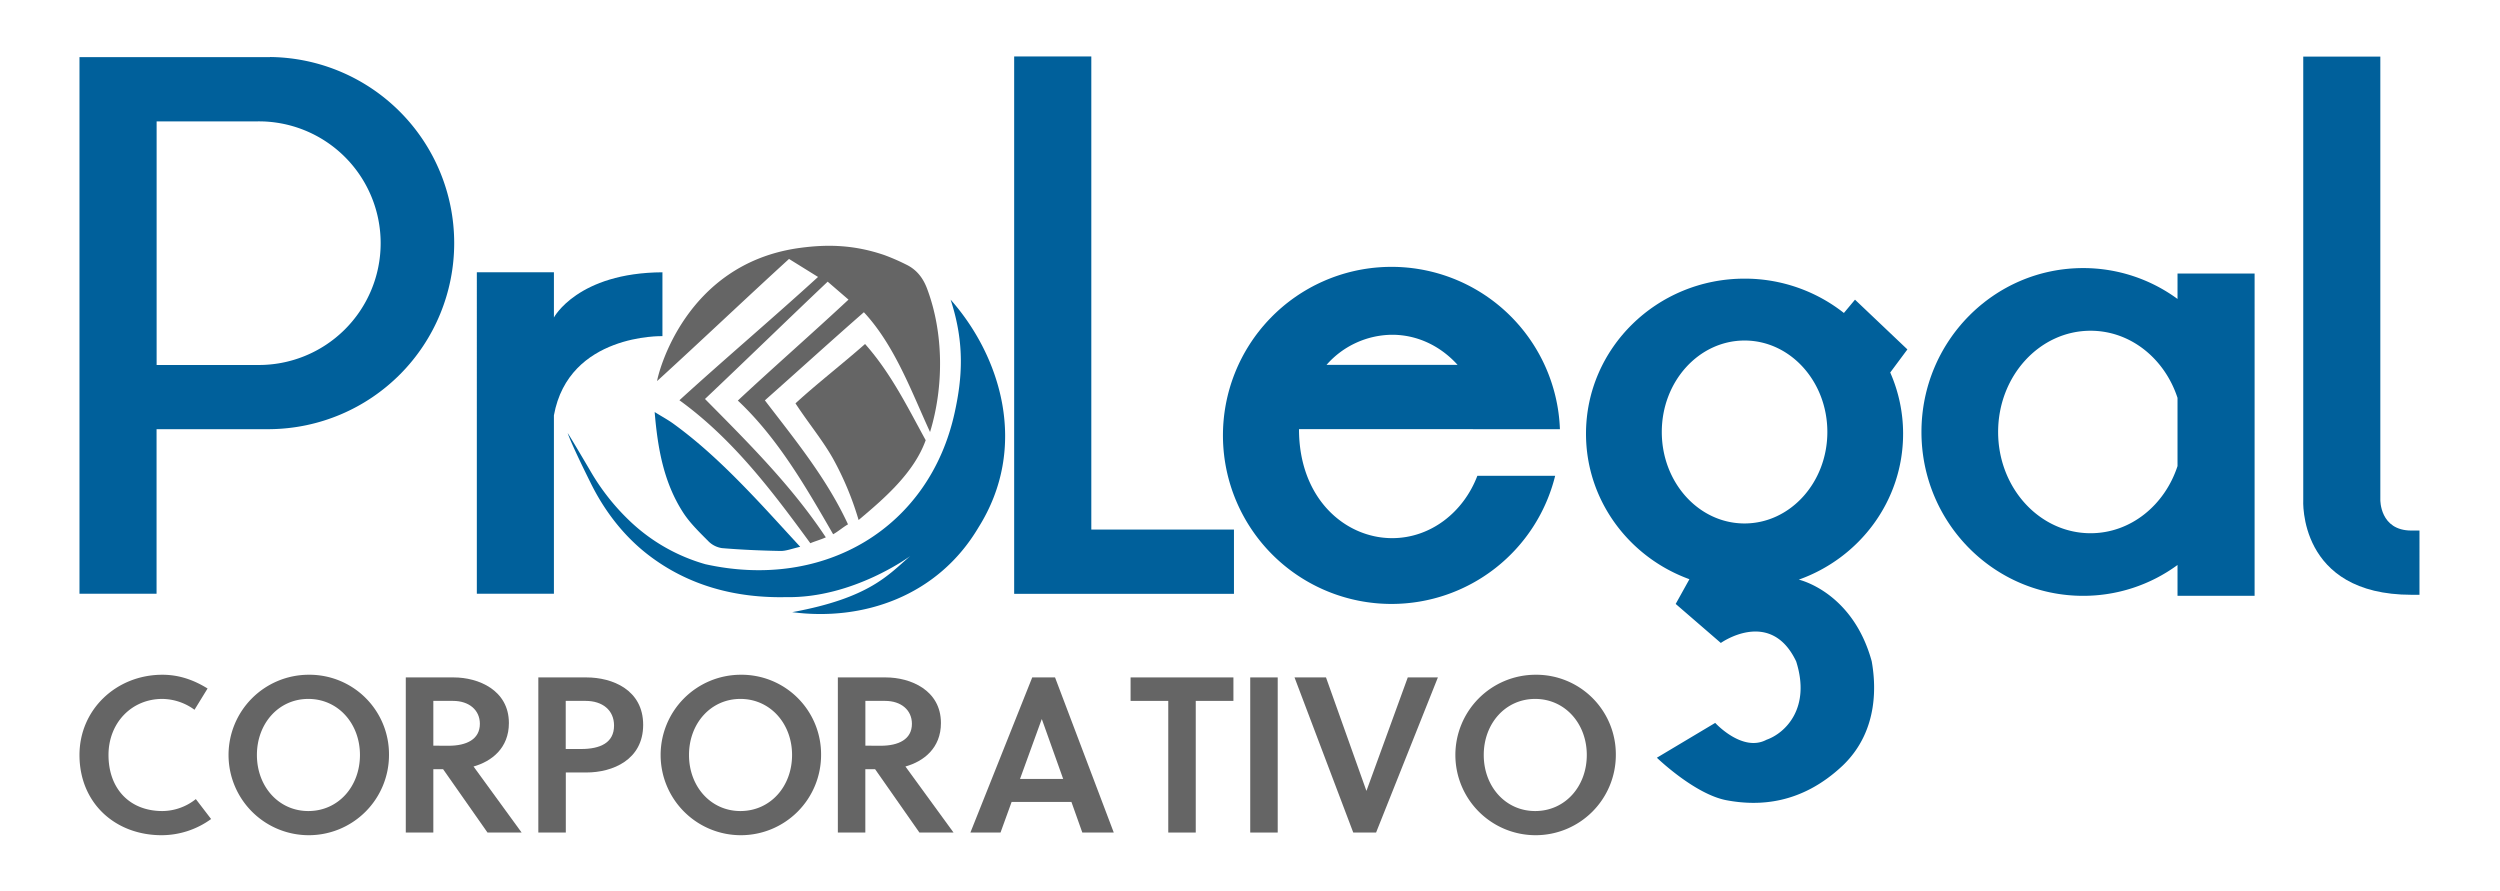 <svg id="Layer_1" data-name="Layer 1" xmlns="http://www.w3.org/2000/svg" viewBox="0 0 1200 427.91"><defs><style>.cls-1{fill:#656565;}.cls-2{fill:#00609b;}</style></defs><title>Logotipo_ProLegal</title><path class="cls-1" d="M77.93,389.3c-15.64,0-25.85-10.64-25.85-26.91,0-15.32,11-26.91,25.85-26.91a26.66,26.66,0,0,1,15.43,5.21l6.27-10.21c-6.7-4.15-13.72-6.6-21.7-6.6-22,0-39.78,16.6-39.78,38.51,0,23.08,17.12,38.51,39.46,38.51a40.54,40.54,0,0,0,23.72-7.77L94,383.56A26,26,0,0,1,77.93,389.3Z"/><path class="cls-1" d="M148,323.88a38.51,38.51,0,1,0,38.72,38.51A38.19,38.19,0,0,0,148,323.88Zm0,65.42c-14.26,0-24.68-11.81-24.68-26.91s10.42-26.91,24.68-26.91,24.78,11.8,24.78,26.91S162.38,389.3,148,389.3Z"/><path class="cls-1" d="M244.27,347.07c0-15.85-14.68-21.91-26.49-21.91h-23v74.46H208V369.2h4.68L234,399.62h16.38l-23.08-31.7C236,365.47,244.27,359.09,244.27,347.07ZM208,357.92V336.43h9.46c7.66,0,12.88,4.37,12.88,11,0,7.45-6.39,10.53-15,10.53Z"/><path class="cls-1" d="M281.49,325.16H258.4v74.46h13.19V370.79h9.9c12.55,0,27.23-6.06,27.23-22.87S293.93,325.16,281.49,325.16ZM279,359.52h-7.45V336.43h9.58c8.08,0,13.61,4.47,13.61,11.81C294.78,356.54,288.08,359.52,279,359.52Z"/><path class="cls-1" d="M355.4,323.88a38.51,38.51,0,1,0,38.72,38.51A38.19,38.19,0,0,0,355.4,323.88Zm0,65.42c-14.25,0-24.68-11.81-24.68-26.91s10.43-26.91,24.68-26.91,24.79,11.8,24.79,26.91S369.76,389.3,355.4,389.3Z"/><path class="cls-1" d="M451.65,347.07c0-15.85-14.67-21.91-26.48-21.91h-23v74.46h13.19V369.2h4.68l21.28,30.42h16.38l-23.09-31.7C443.36,365.47,451.65,359.09,451.65,347.07Zm-36.27,10.85V336.43h9.47c7.66,0,12.87,4.37,12.87,11,0,7.45-6.38,10.53-15,10.53Z"/><path class="cls-1" d="M495.47,325.16l-29.68,74.46h14.46l5.32-14.68h28.72l5.22,14.68h15.1l-28.19-74.46Zm-5.86,48.72L500,345.26h.11l10.21,28.62Z"/><polygon class="cls-1" points="542.68 336.43 560.77 336.43 560.77 399.62 573.96 399.62 573.96 336.43 592.04 336.43 592.04 325.16 542.68 325.16 542.68 336.43"/><rect class="cls-1" x="600.11" y="325.16" width="13.19" height="74.46"/><polygon class="cls-1" points="655.94 379.51 655.84 379.51 636.48 325.16 621.37 325.16 649.56 399.62 660.52 399.62 690.19 325.16 675.73 325.16 655.94 379.51"/><path class="cls-1" d="M736.88,323.88a38.51,38.51,0,1,0,38.72,38.51A38.2,38.2,0,0,0,736.88,323.88Zm0,65.42c-14.26,0-24.68-11.81-24.68-26.91s10.42-26.91,24.68-26.91,24.78,11.8,24.78,26.91S751.24,389.3,736.88,389.3Z"/><path class="cls-2" d="M265.88,199.35c7.14-39.26,52.09-38,52.09-38V130.7c-40.7.22-52.09,21.69-52.09,21.69V130.7h-37V285h37Z"/><polygon class="cls-2" points="523.83 27.1 486.8 27.1 486.8 285.04 592.3 285.04 592.3 254.19 523.83 254.19 523.83 27.1"/><path class="cls-2" d="M1157.47,254.66c-15.22,0-14.91-14.79-14.91-14.79V27.17h-37v212.7s-2.75,45.63,52,45.63h3.79V254.66Z"/><path class="cls-2" d="M1045.21,143.5a76.46,76.46,0,0,0-45.3-14.82c-42.86,0-77.61,35.22-77.61,78.67S957.05,286,999.91,286a76.51,76.51,0,0,0,45.3-14.81V286h37V131.31h-37Zm0,80.22c-6.14,18.77-22.48,32.23-41.74,32.23-24.5,0-44.37-21.76-44.37-48.6s19.87-48.59,44.37-48.59c19.26,0,35.6,13.45,41.74,32.22Z"/><path class="cls-2" d="M129.67,27.41H38.15V285h37V206h54.49a89.32,89.32,0,0,0,0-178.63Zm-6.19,147.78H75.18V58.26h48.3a58.47,58.47,0,1,1,0,116.93Z"/><path class="cls-2" d="M667.93,289.89a80.93,80.93,0,0,0,78.55-61.52H709.14c-6.7,17.59-22.5,29.94-40.91,29.94-22.44,0-44.71-18.8-44.71-52.31H748.76a80.9,80.9,0,1,0-80.83,83.89Zm.3-129.2c12.3,0,23.39,5.55,31.41,14.45H636.73A42.33,42.33,0,0,1,668.23,160.69Z"/><path class="cls-2" d="M890.4,143.84l-5.33,6.39a76.77,76.77,0,0,0-47.71-16.48c-42,0-76.08,33.33-76.08,74.45,0,32,20.66,59.3,49.64,69.82h0l-6.59,11.87L826,308.62s23.86-17,36.16,8.85c7.13,22.38-5.17,34.44-14.27,37.63-11.56,6.15-24.59-8.11-24.59-8.11l-28,16.72s18.12,17.53,33.45,20.41,35.9,2.11,55.83-16.72c17.75-17.07,15.63-40,13.84-50-9.17-33.43-35-39.17-35-39.17h0c29.21-10.4,50.07-37.81,50.07-70a72.9,72.9,0,0,0-6.18-29.43l8.24-11.08Zm-53,107.42c-22,0-39.74-19.66-39.74-43.91s17.79-43.9,39.74-43.9,39.73,19.65,39.73,43.9S859.3,251.26,837.36,251.26Z"/><path class="cls-1" d="M392.66,132.94c-22.18,20.23-44.75,39.31-66.54,59.18,25.78,18.65,44.78,43.94,62.84,68.63,1.94-.86,4.57-1.56,7.43-2.82-16.41-24.8-37.5-45.69-58-66.42,20.25-19.17,38.86-37.33,58.89-56.31l10,8.62c-17.85,16.62-35.66,32.18-53.12,48.45,19.2,18,32.8,41.71,45.75,64.17,2.46-1.36,4.85-3.48,7.13-4.75-10.23-22.09-25.33-40.47-39.9-59.52,16.23-14.39,31.17-28,47.52-42.3,14.92,16,23.13,38.82,31.76,57.5,6.68-21.79,6.56-47.61-1.41-68.78-2-5.34-5.15-9.29-10.23-11.69a100.24,100.24,0,0,0-10.39-4.5c-13.79-4.68-26.35-5.35-40.7-3.37-55.41,7.66-68,61.21-68.28,63.88,21.26-19.4,42.8-39.89,63.32-58.62Z"/><path class="cls-2" d="M456.29,143.82c7,21.3,5.46,38.19,2,54-12,55.5-62.52,85.69-119.72,73a87.13,87.13,0,0,1-35.19-19.72,107.39,107.39,0,0,1-20.22-25.41c-4.29-7.29-9.9-16.78-10.68-17.81,1.45,4.27,6.72,15.26,11,23.86,6.59,13.38,15.79,25.43,27.61,34.55,19.27,14.87,42.08,20.86,66.35,20.33,32.12.56,59.45-19.7,59.45-19.7-10.45,8.95-19.35,20.07-56.63,26.92,33.94,4.46,69.79-7.59,89.37-40.61C493.93,214.66,480.48,171.15,456.29,143.82Z"/><path class="cls-1" d="M399.8,220.05a145.86,145.86,0,0,1,12.33,29.56c12.27-10.29,26.57-22.61,32.2-38.31-8.77-16-16.67-32.16-29.1-46.18-11,9.7-23.44,19.33-33.4,28.49C387.81,202.79,394.9,211.35,399.8,220.05Z"/><path class="cls-2" d="M340,259.77a11.57,11.57,0,0,0,6.56,3.33c9.3.78,18.64,1.18,28,1.36,2.74.06,5.5-1.08,9.54-2-8.26-8.94-15.41-16.9-22.8-24.63-11.84-12.4-24.13-24.33-38.06-34.43-2.49-1.81-5.22-3.28-9-5.62,1.49,18,4.5,34,13.62,48.17C331.17,251.09,335.71,255.44,340,259.77Z"/></svg>